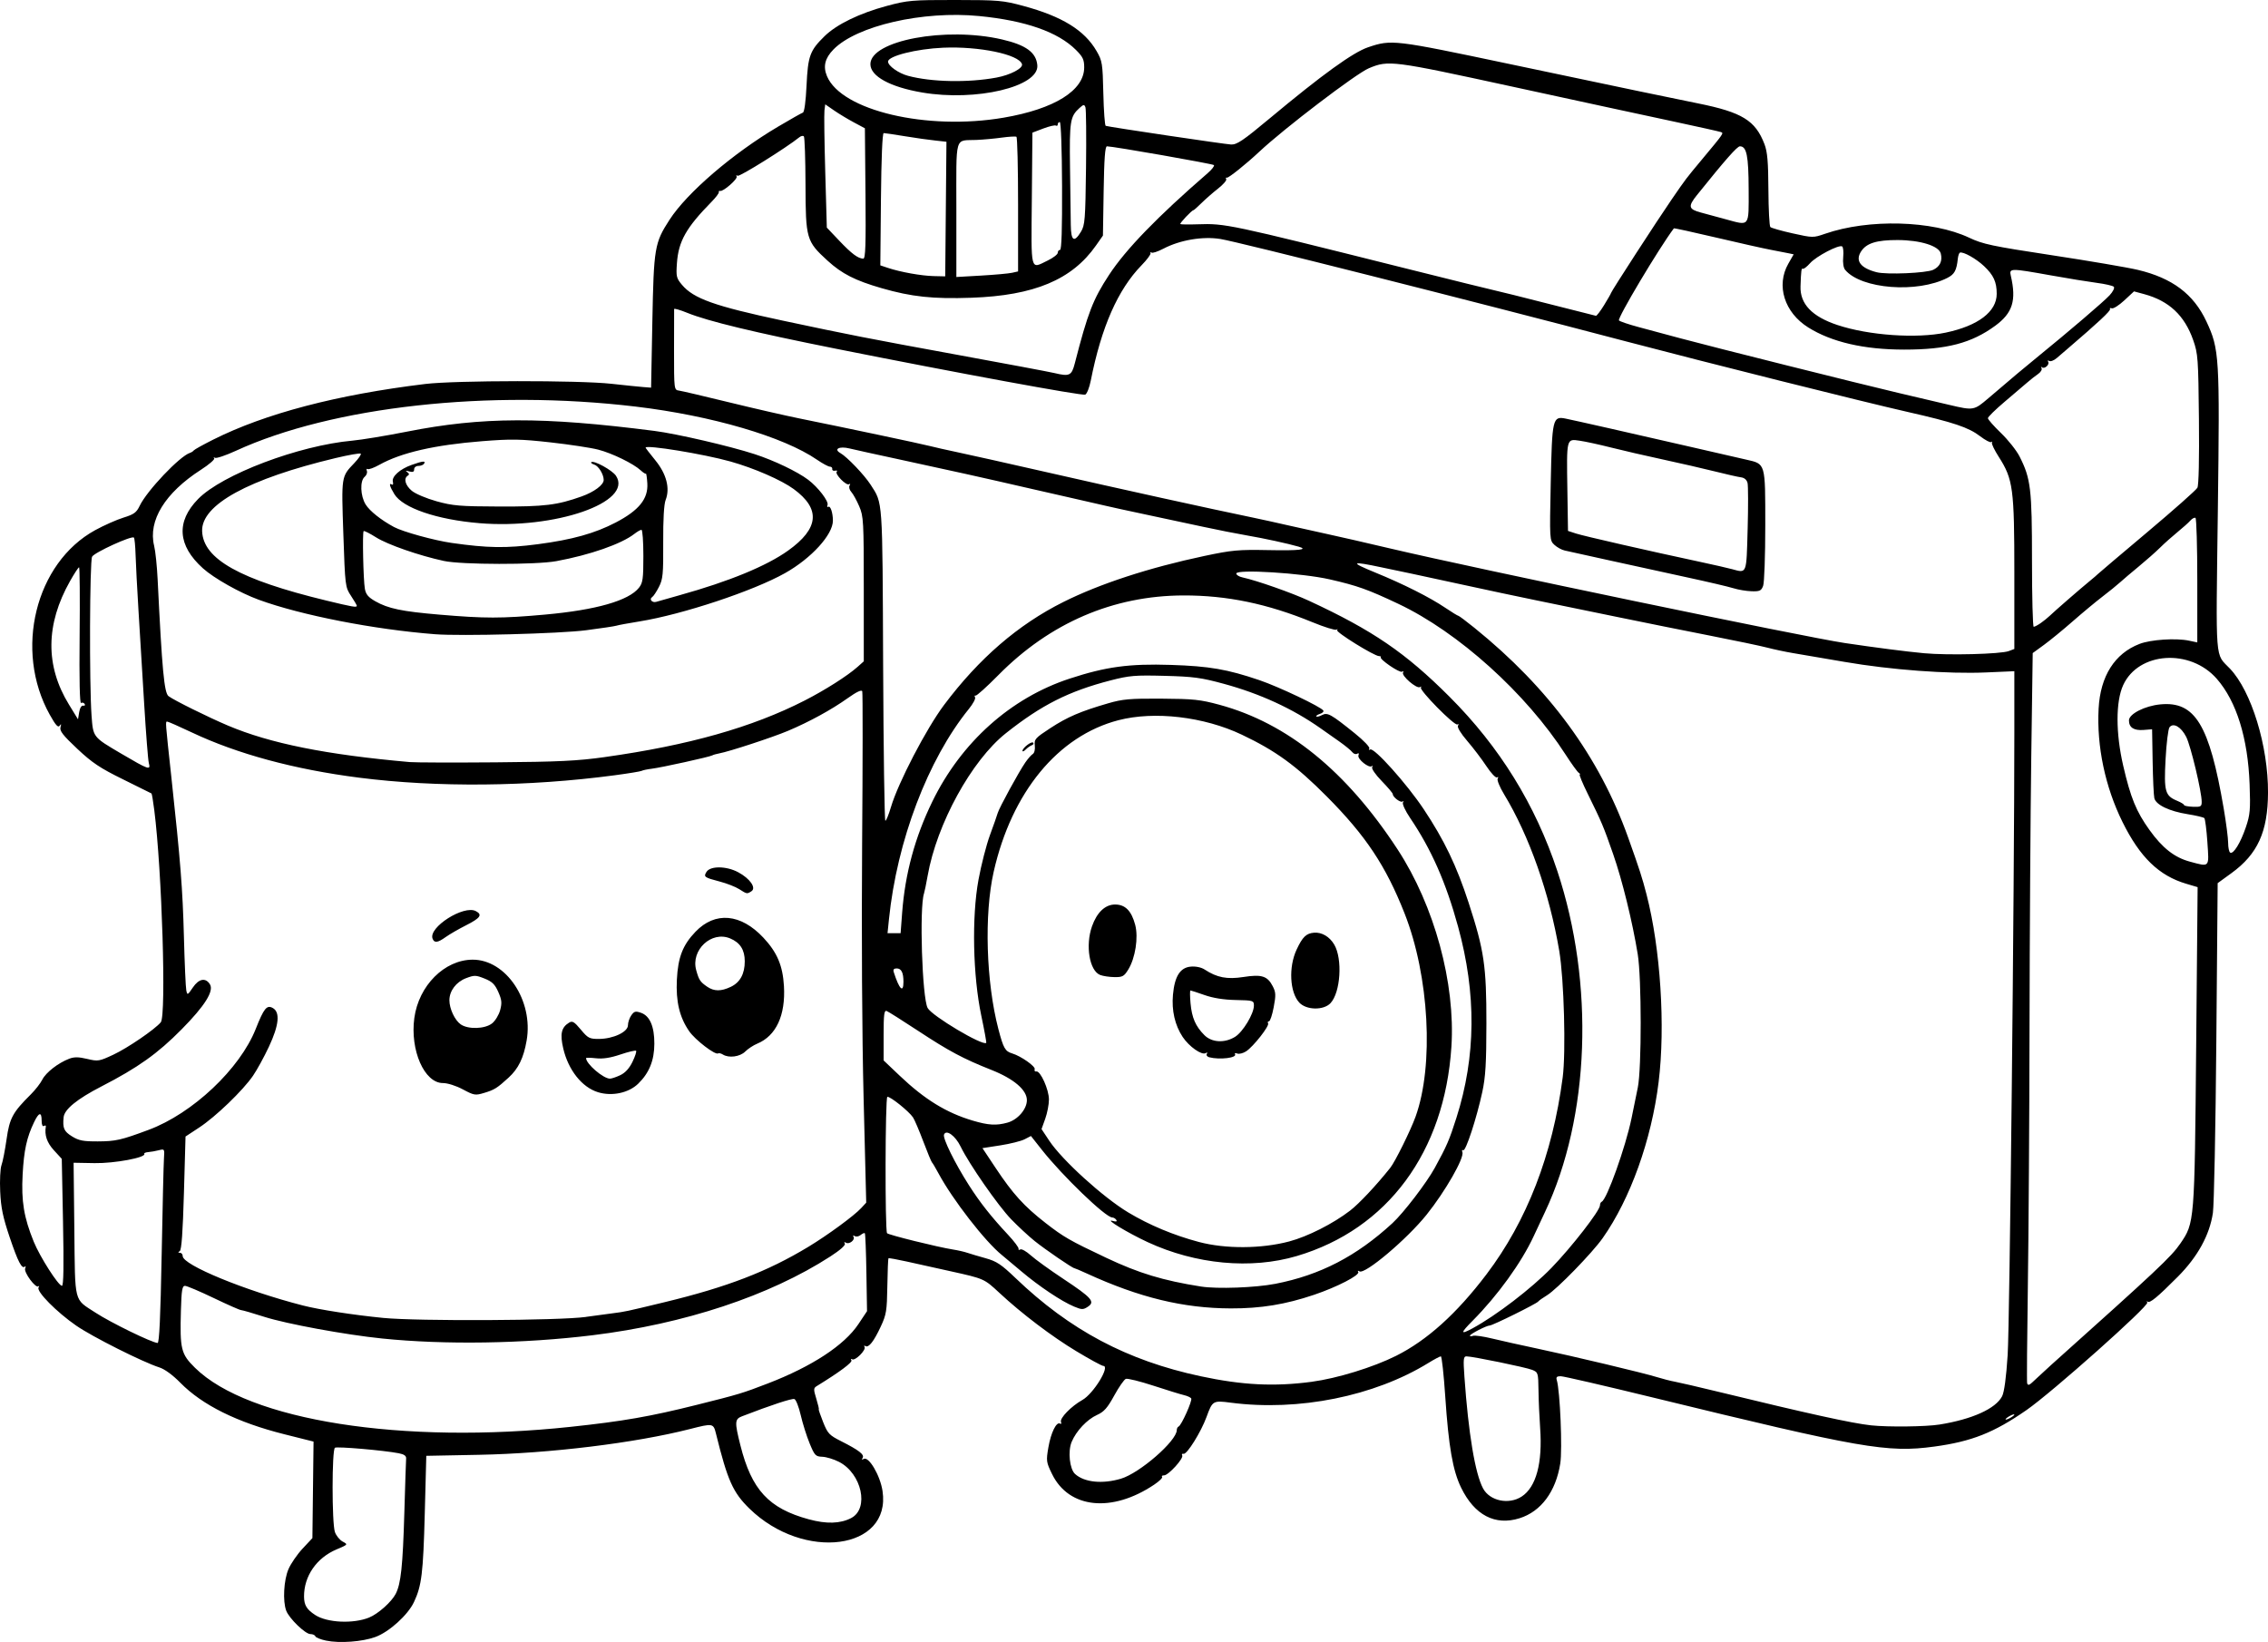 <?xml version="1.0" encoding="UTF-8" standalone="no"?>
<!-- Created with Inkscape (http://www.inkscape.org/) -->

<svg
   width="272.25mm"
   height="197.108mm"
   viewBox="0 0 272.25 197.108"
   version="1.1"
   id="svg1"
   xml:space="preserve"
   xmlns="http://www.w3.org/2000/svg"
   xmlns:svg="http://www.w3.org/2000/svg"><defs
     id="defs1"><clipPath
       clipPathUnits="userSpaceOnUse"
       id="clipPath17"><path
         id="path18"
         style="fill:#ff0000;fill-opacity:1;fill-rule:nonzero;stroke:none;stroke-width:0.265"
         d="M -25.235,37.243 V 270.912 H 238.3 V 37.243 Z M 163.009,61.136 c 1.006,0.01 2.012,0.129 3.007,0.274 0.095,0.012 0.188,0.03 0.283,0.043 1.4,-0.11 2.802,-0.196 4.205,-0.251 1.046,-0.04 2.092,-0.049 3.139,-0.056 1.056,-0.034 2.105,0.112 3.154,0.211 0.839,0.079 1.683,0.092 2.525,0.109 1.194,0.018 2.388,0.022 3.582,0.026 1.478,0.005 2.575,0.376 3.373,0.907 5.815,-0.016 6.055,6.055 -0.154,6.517 -1.171,0.087 -2.342,0.197 -3.518,0.166 -1.766,-0.009 -3.532,-0.019 -5.297,-0.057 -1.643,-0.04 -3.288,-0.093 -4.925,-0.254 -1.294,-0.131 -2.587,-0.268 -3.882,-0.393 -0.127,-0.018 -0.252,-0.04 -0.379,-0.058 -0.296,0.032 -0.607,0.05 -0.937,0.05 h -1.526 -2.65 c -0.333,0 -0.649,-0.018 -0.948,-0.051 -1.016,0.085 -2.03,0.193 -3.048,0.244 -1.672,0.062 -3.343,0.18 -5.016,0.169 -6.446,-0.044 -6.446,-6.545 0,-6.512 1.593,0.008 3.184,-0.105 4.776,-0.164 0.123,-0.007 0.246,-0.019 0.369,-0.03 0.355,-0.159 0.753,-0.289 1.2,-0.379 0.723,-0.302 1.567,-0.523 2.667,-0.512 z" /></clipPath><clipPath
       clipPathUnits="userSpaceOnUse"
       id="clipPath40"><path
         id="path41"
         style="fill:#ff0000;fill-opacity:1;fill-rule:nonzero;stroke:none;stroke-width:0.265"
         d="M -19.272,65.912 V 212.423 H 205.012 V 65.912 Z m 87.23,18.253 c 0.602,-0.005 1.296,0.076 2.08,0.261 2.779,0.656 5.139,2.407 7.503,3.93 2.163,1.483 1.106,0.742 3.171,2.22 5.243,3.75 1.45,9.049 -3.79,5.295 C 75.012,94.502 75.981,95.183 74.013,93.828 72.975,93.159 72.225,92.667 71.188,92.029 70.534,91.628 69.788,91.188 69.117,90.871 64.016,88.465 63.743,84.201 67.958,84.164 Z M 189.154,131.841 c 4.41,-0.007 5.151,4.973 -0.256,6.576 -0.157,0.046 -0.313,0.093 -0.47,0.139 -1.216,0.359 -2.451,0.637 -3.695,0.878 -1.86,0.329 -3.71,0.713 -5.572,1.029 -1.86,0.321 -3.742,0.494 -5.593,0.871 -2.626,0.488 -5.265,0.862 -7.932,1.051 -2.235,0.193 -4.466,0.449 -6.706,0.579 -6.435,0.375 -6.426,-6 0,-6.512 2.05,-0.163 4.096,-0.378 6.145,-0.555 2.456,-0.17 4.885,-0.517 7.303,-0.966 1.871,-0.399 3.78,-0.549 5.66,-0.884 1.858,-0.316 3.703,-0.697 5.559,-1.026 0.998,-0.204 1.994,-0.411 2.97,-0.706 0.16,-0.047 0.319,-0.095 0.479,-0.142 0.773,-0.229 1.477,-0.332 2.107,-0.333 z M -5.753,148.162 c 0.856,-0.025 1.855,0.171 2.957,0.667 1.863,0.838 3.39,2.214 4.902,3.556 4.821,4.279 0.463,9.164 -4.335,4.859 -1.076,-0.965 -2.14,-2 -3.479,-2.591 -4.792,-2.115 -3.755,-6.383 -0.045,-6.492 z m 81.81,13.64 c 1.098,0.023 2.406,0.557 3.718,1.808 0.829,0.79 1.644,1.596 2.453,2.409 1.493,1.5 1.985,2.996 1.83,4.176 1.492,0.035 3.032,1.431 3.386,4.364 l 0.054,0.449 c 0.774,6.4 -5.725,7.172 -6.466,0.768 -0.011,-0.099 -0.023,-0.198 -0.035,-0.297 -0.138,-1.196 -0.026,-2.2 0.251,-3.001 -1.083,-0.041 -2.359,-0.582 -3.636,-1.866 -0.805,-0.809 -1.616,-1.612 -2.442,-2.398 -3.356,-3.194 -1.92,-6.472 0.886,-6.413 z m -60.033,6.896 c 1.003,0.036 2.189,0.489 3.432,1.515 1.409,1.163 2.99,2.109 4.528,3.091 1.61,1.01 3.261,1.95 4.938,2.844 5.688,3.033 2.616,8.785 -3.068,5.744 -1.824,-0.976 -3.623,-1.997 -5.374,-3.1 -1.732,-1.107 -3.504,-2.183 -5.091,-3.494 -3.728,-3.078 -2.372,-6.708 0.636,-6.599 z" /></clipPath><clipPath
       clipPathUnits="userSpaceOnUse"
       id="clipPath86"><path
         id="path87"
         style="fill:#ff0000;fill-opacity:1;fill-rule:nonzero;stroke:none;stroke-width:0.265"
         d="M 114.73,75.258 V 249.265 H 351.201 V 75.258 Z m 48.224,8.32 c 6.446,-0.039 6.304,5.165 0,6.512 -0.813,0.174 -1.54,0.717 -2.247,1.133 -0.809,0.545 -0.407,0.264 -1.204,0.843 -1.746,1.27 -3.327,1.503 -4.475,1.131 -0.209,0.2 -0.416,0.403 -0.625,0.602 -0.488,0.499 -0.985,0.989 -1.466,1.495 -4.438,4.675 -9.168,0.167 -4.714,-4.492 0.561,-0.587 1.135,-1.161 1.708,-1.736 1.328,-1.253 2.695,-2.489 4.459,-3.087 0.954,-0.323 1.804,-0.459 2.536,-0.448 0.193,0.003 0.375,0.019 0.552,0.041 1.698,-0.993 3.451,-1.981 5.476,-1.994 z m 85.156,17.536 c 2.694,-0.072 4.702,3.817 1.27,6.929 -0.14,0.127 -0.28,0.254 -0.42,0.38 -4.775,4.331 -7.552,0.339 -4.067,-5.084 0.008,-0.012 0.016,-0.025 0.024,-0.037 0.98,-1.525 2.139,-2.16 3.194,-2.188 z m -25.824,41.776 c 0.757,-0.01 1.699,0.425 2.663,1.473 0.339,0.369 0.639,0.768 0.937,1.169 1.382,1.854 1.101,3.478 0.138,4.149 0.556,0.584 1.07,1.368 1.458,2.462 0.389,1.096 0.564,2.248 0.718,3.398 0.15,0.331 0.287,0.691 0.407,1.088 0.449,1.49 0.6,3.048 0.77,4.589 0.709,6.407 -5.769,7.121 -6.472,0.713 -0.093,-0.849 -0.174,-1.704 -0.328,-2.545 -0.35,-0.65 -0.623,-1.447 -0.75,-2.438 -0.108,-0.844 -0.202,-1.7 -0.442,-2.519 -0.846,-2.883 -0.04,-4.875 1.273,-5.586 -0.161,-0.17 -0.319,-0.36 -0.474,-0.572 -0.161,-0.22 -0.332,-0.432 -0.492,-0.652 -1.847,-2.531 -1.074,-4.707 0.593,-4.729 z m -94.298,13.526 c 1.86,-0.056 3.519,2.228 2.719,5.971 -0.477,2.233 -0.591,4.528 -0.743,6.801 -0.118,2.091 -0.064,1.068 -0.163,3.069 -0.319,6.438 -6.823,6.116 -6.503,-0.322 0.103,-2.069 0.046,-1.009 0.17,-3.182 0.195,-2.897 0.319,-5.85 1.143,-8.651 0.739,-2.512 2.105,-3.647 3.378,-3.685 z m 212.175,26.376 c 0.044,-0.001 0.089,-7.9e-4 0.133,0.001 0.977,0.041 2.03,0.848 2.532,2.63 0.649,2.302 0.721,4.744 0.899,7.12 0.039,0.481 0.079,0.963 0.118,1.444 0.371,4.543 -4.219,4.918 -4.589,0.375 -0.04,-0.492 -0.08,-0.983 -0.12,-1.475 -0.09,-1.209 -0.132,-1.839 -0.245,-3.045 -0.08,-0.843 -0.111,-1.808 -0.323,-2.642 -0.028,-0.109 -0.071,-0.214 -0.107,-0.321 -0.829,-2.487 0.332,-4.046 1.703,-4.087 z m -212.358,14.284 c 1.291,-0.098 2.87,0.694 4.157,2.74 1.04,1.654 2.071,3.314 3.161,4.935 1.357,1.934 2.829,3.797 4.611,5.361 1.88,1.728 3.803,3.409 5.743,5.068 1.665,1.399 3.371,2.741 5.199,3.924 1.575,1.03 3.138,2.1 4.839,2.915 1.603,0.79 3.197,1.599 4.826,2.336 1.668,0.817 3.338,1.641 5.077,2.299 1.421,0.533 2.858,1.026 4.291,1.528 1.108,0.365 2.225,0.705 3.37,0.929 1.213,0.286 2.441,0.51 3.672,0.704 1.154,0.145 2.303,0.323 3.471,0.216 1.092,-0.032 2.187,-0.06 3.272,-0.197 0.94,-0.137 1.873,-0.315 2.81,-0.47 1.113,-0.249 2.225,-0.498 3.349,-0.697 1.094,-0.191 2.163,-0.493 3.257,-0.687 1.175,-0.197 2.342,-0.44 3.508,-0.683 1.504,-0.359 3.001,-0.744 4.508,-1.092 1.062,-0.277 2.093,-0.643 3.085,-1.116 0.924,-0.417 1.834,-0.864 2.768,-1.257 0.853,-0.327 1.673,-0.731 2.489,-1.141 0.669,-0.347 1.349,-0.669 1.956,-1.122 0.662,-0.474 1.351,-0.917 2.067,-1.306 0.492,-0.315 0.975,-0.647 1.478,-0.938 0.549,-0.417 1.086,-0.851 1.651,-1.248 0.421,-0.309 0.788,-0.739 1.208,-1.067 0.446,-0.424 0.917,-0.819 1.34,-1.267 0.311,-0.401 0.667,-0.769 0.869,-1.238 0.368,-0.792 0.76,-1.581 1.318,-2.259 0.47,-0.713 0.936,-1.428 1.356,-2.173 0.547,-0.896 1.095,-1.794 1.499,-2.766 0.237,-0.529 0.469,-1.062 0.682,-1.601 -0.067,-0.346 -0.115,-0.716 -0.138,-1.114 -0.041,-0.69 -0.077,-1.38 -0.155,-2.067 -0.386,-3.403 1.247,-5.225 2.977,-5.226 1.494,-5.3e-4 3.044,1.381 3.444,4.251 0.794,0.943 1.163,2.545 0.57,4.689 -0.357,1.29 -0.892,2.515 -1.439,3.733 -0.514,1.221 -1.193,2.359 -1.879,3.488 -0.459,0.808 -0.966,1.585 -1.475,2.362 -0.365,0.424 -0.616,0.887 -0.84,1.393 -0.389,0.935 -1.026,1.719 -1.639,2.512 -0.584,0.745 -1.317,1.345 -1.998,1.996 -0.613,0.544 -1.202,1.108 -1.853,1.607 -0.519,0.371 -1.027,0.756 -1.526,1.154 -0.63,0.428 -1.276,0.832 -1.915,1.247 -0.604,0.352 -1.217,0.688 -1.778,1.108 -0.867,0.644 -1.826,1.136 -2.782,1.632 -1.017,0.521 -2.053,1.004 -3.116,1.425 -0.824,0.364 -1.637,0.755 -2.459,1.127 -1.312,0.624 -2.683,1.092 -4.082,1.472 -1.563,0.364 -3.117,0.761 -4.678,1.135 -1.307,0.279 -2.618,0.546 -3.936,0.77 -1.069,0.212 -2.124,0.482 -3.196,0.676 -1.032,0.181 -2.051,0.412 -3.073,0.641 -1.092,0.194 -2.185,0.395 -3.282,0.558 -1.335,0.182 -2.683,0.223 -4.027,0.263 -1.502,0.113 -2.991,-0.077 -4.478,-0.264 -1.454,-0.214 -2.897,-0.494 -4.329,-0.822 -1.333,-0.269 -2.635,-0.663 -3.927,-1.084 -1.52,-0.529 -3.041,-1.054 -4.549,-1.619 -1.937,-0.729 -3.798,-1.64 -5.655,-2.548 -1.634,-0.738 -3.231,-1.551 -4.839,-2.342 -1.94,-0.928 -3.73,-2.131 -5.527,-3.306 -2.044,-1.325 -3.959,-2.823 -5.823,-4.387 -2.014,-1.722 -4.01,-3.466 -5.961,-5.259 -2.127,-1.878 -3.898,-4.099 -5.529,-6.408 -1.158,-1.711 -2.249,-3.468 -3.349,-5.217 -2.145,-3.411 -0.796,-6.043 1.355,-6.206 z m 67.154,37.629 c 1.447,0.002 3.124,1.216 4.025,3.888 0.122,0.362 0.049,0.139 0.212,0.673 1.888,6.163 -4.339,8.07 -6.226,1.907 -0.191,-0.625 -0.09,-0.292 -0.304,-1.001 -1.046,-3.472 0.432,-5.47 2.292,-5.467 z" /></clipPath><clipPath
       clipPathUnits="userSpaceOnUse"
       id="clipPath97"><path
         id="path98"
         style="fill:#ff0000;fill-opacity:1;fill-rule:nonzero;stroke:none;stroke-width:0.265"
         d="M 223.024,80.593 V 256.792 H 467.432 V 80.593 Z m 92.787,36.018 c 3.081,0.09 3.337,3.561 -0.491,4.68 -1.185,0.347 -2.309,0.873 -3.442,1.358 -4.191,1.791 -6.001,-2.443 -1.81,-4.234 1.394,-0.596 2.78,-1.24 4.253,-1.619 0.552,-0.142 1.05,-0.198 1.49,-0.186 z m -38.889,2.667 c 2.56,-0.056 3.303,2.983 0.024,4.705 -2.837,1.49 -5.649,3.031 -8.466,4.558 -3.159,1.707 -6.299,3.447 -9.386,5.28 -3.919,2.327 -6.271,-1.634 -2.35,-3.959 3.14,-1.862 6.33,-3.635 9.542,-5.369 2.862,-1.551 5.717,-3.117 8.601,-4.628 0.757,-0.397 1.444,-0.574 2.035,-0.587 z m -26.273,28.036 c 1.146,2.5e-4 2.347,1.139 2.467,3.415 0.204,3.867 0.89,7.694 1.55,11.504 1.057,5.644 2.037,11.302 2.753,17.001 0.451,3.595 0.565,4.985 0.916,8.557 0.443,4.818 0.606,9.654 0.748,14.487 0.134,4.556 -4.469,4.691 -4.602,0.135 -0.138,-4.728 -0.296,-9.459 -0.728,-14.171 -0.344,-3.501 -0.455,-4.868 -0.897,-8.39 -0.707,-5.643 -1.681,-11.245 -2.727,-16.834 -0.703,-4.068 -1.436,-8.157 -1.617,-12.289 -0.1,-2.277 0.991,-3.415 2.137,-3.415 z" /></clipPath><clipPath
       clipPathUnits="userSpaceOnUse"
       id="clipPath124"><path
         id="path125"
         style="fill:#ff0000;fill-opacity:1;fill-rule:nonzero;stroke:none;stroke-width:0.265"
         d="M 213.922,2.521 V 209.677 H 482.056 V 2.521 Z M 472.522,59.981 c 1.145,-1.6e-4 2.26,1.139 2.209,3.417 -0.04,1.768 -0.296,3.518 -0.633,5.251 -0.32,1.662 -0.908,3.246 -1.474,4.834 -0.395,1.048 -0.733,2.114 -1.154,3.152 -0.257,0.578 -0.137,0.308 -0.361,0.812 -1.85,4.166 -6.059,2.296 -4.208,-1.869 0.207,-0.465 0.106,-0.241 0.301,-0.673 0.397,-0.978 0.709,-1.985 1.085,-2.971 0.491,-1.373 1.011,-2.739 1.292,-4.176 0.288,-1.438 0.498,-2.893 0.546,-4.36 0.074,-2.278 1.25,-3.417 2.396,-3.417 z m -117.567,85.493 c 1.803,0.042 2.699,2.303 0.556,4.644 -0.463,0.506 -0.893,1.042 -1.329,1.571 -2.898,3.518 -6.452,0.591 -3.554,-2.927 0.53,-0.643 1.052,-1.296 1.627,-1.9 0.884,-0.929 1.771,-1.343 2.522,-1.385 0.06,-0.003 0.119,-0.004 0.177,-0.003 z m -27.825,5.114 c 3.772,0.059 3.987,4.112 -0.257,4.616 -1.218,0.144 -2.43,0.319 -3.633,0.558 -4.471,0.887 -4.963,-3.609 -0.508,-4.576 1.187,-0.258 2.392,-0.41 3.597,-0.554 0.283,-0.034 0.551,-0.047 0.802,-0.043 z m 20.193,1.172 c 1.747,0.053 2.68,2.012 0.705,4.318 -0.836,0.976 -1.747,1.879 -2.686,2.754 1.272,0.771 1.307,2.851 -1.05,4.402 -0.077,0.051 -0.153,0.101 -0.23,0.152 -2.33,1.534 -4.183,0.681 -4.395,-0.782 -2.217,0.087 -3.192,-2.529 -0.424,-4.625 0.308,-0.233 0.616,-0.466 0.924,-0.7 1.467,-1.241 2.887,-2.537 4.178,-3.964 0.956,-1.056 1.963,-1.52 2.807,-1.554 0.058,-0.002 0.115,-0.003 0.172,-0.001 z m -93.763,10.44 c 0.195,-0.001 0.399,0.007 0.611,0.027 0.446,0.041 0.894,0.063 1.342,0.088 4.551,0.247 4.3,4.847 -0.251,4.598 -0.517,-0.028 -1.033,-0.055 -1.548,-0.104 -4.325,-0.41 -4.113,-4.58 -0.153,-4.609 z m 73.568,2.269 c 0.065,-7.9e-4 0.129,-7.9e-4 0.192,5.3e-4 3.772,0.083 3.961,4.135 -0.285,4.614 -1.182,0.133 -2.367,0.287 -3.559,0.272 -4.558,-0.056 -4.558,-4.655 0,-4.604 1.019,0.011 2.032,-0.129 3.042,-0.243 0.212,-0.024 0.416,-0.037 0.61,-0.039 z" /></clipPath><clipPath
       clipPathUnits="userSpaceOnUse"
       id="clipPath168"><path
         id="path169"
         style="fill:#ff0000;fill-opacity:1;fill-rule:nonzero;stroke:none;stroke-width:0.265"
         d="M 258.04,-57.932 V 172.869 H 527 V -57.932 Z m 75.455,79.927 c 2.912,-0.026 3.731,2.387 2.018,3.759 0.262,0.746 0.579,1.475 0.88,2.206 0.643,1.559 1.257,3.129 1.898,4.689 0.464,1.148 0.985,2.272 1.505,3.396 0.513,1.122 1.109,2.204 1.678,3.299 0.495,0.93 1.017,1.845 1.539,2.759 0.495,0.912 0.973,1.833 1.415,2.772 0.3,0.727 0.607,1.453 0.848,2.202 0.111,0.355 0.177,0.72 0.24,1.086 0.777,4.491 -3.849,5.264 -4.541,0.759 -0.024,-0.155 -0.048,-0.31 -0.09,-0.461 -0.167,-0.558 -0.421,-1.086 -0.625,-1.63 -0.386,-0.828 -0.813,-1.636 -1.244,-2.441 -0.553,-0.967 -1.104,-1.935 -1.626,-2.919 -0.603,-1.158 -1.232,-2.303 -1.774,-3.492 -0.548,-1.185 -1.097,-2.371 -1.586,-3.581 -0.639,-1.559 -1.254,-3.128 -1.895,-4.686 -0.345,-0.84 -0.711,-1.684 -1.005,-2.548 -0.294,0.109 -0.591,0.208 -0.883,0.319 -0.531,0.256 -1.07,0.503 -1.57,0.815 -3.864,2.418 -6.361,-1.325 -2.554,-3.831 0.67,-0.441 1.4,-0.781 2.12,-1.13 0.741,-0.324 1.499,-0.614 2.278,-0.834 0.718,-0.18 1.44,-0.338 2.174,-0.444 0.282,-0.041 0.549,-0.062 0.8,-0.064 z m -29.694,9.546 c 2.579,0.06 3.228,3.111 -0.132,4.668 -0.155,0.072 -0.251,0.094 -0.384,0.188 -0.488,0.35 -0.967,0.712 -1.47,1.043 -0.618,0.367 -1.229,0.751 -1.88,1.058 -4.124,1.942 -5.807,-2.034 -1.813,-4.232 0.453,-0.249 0.896,-0.519 1.341,-0.784 0.365,-0.278 0.748,-0.532 1.114,-0.808 0.353,-0.27 0.755,-0.456 1.156,-0.641 0.775,-0.36 1.473,-0.505 2.069,-0.491 z m 43.338,23.494 c 1.187,0.041 1.915,0.601 2.215,1.311 2.182,0.301 2.675,3.038 -0.392,4.642 -0.575,0.301 -1.154,0.596 -1.725,0.904 -2.524,1.363 -4.357,0.294 -4.375,-1.231 -0.035,-0.017 -0.088,-0.02 -0.122,-0.039 -3.698,0.83 -5.138,-2.5 -1.278,-4.301 1.006,-0.469 2.102,-0.662 3.183,-0.868 0.686,-0.147 0.355,-0.068 0.996,-0.235 0.551,-0.143 1.052,-0.199 1.497,-0.183 z m 9.572,19.505 c 2.958,-0.019 3.665,2.782 1.219,4.118 0.109,0.261 0.209,0.539 0.288,0.85 0.36,1.404 0.788,2.798 1.197,4.19 0.36,1.245 0.773,2.471 1.206,3.692 0.116,0.07 0.234,0.145 0.353,0.226 2.076,1.426 3.339,3.655 4.602,5.769 0.866,1.47 1.664,2.977 2.455,4.488 0.95,1.815 0.647,3.242 -0.164,3.901 1.493,1.786 3.002,3.57 4.284,5.512 0.283,0.429 0.481,0.835 0.612,1.218 0.006,0.009 0.014,0.017 0.02,0.026 0.486,0.731 0.804,1.546 1.146,2.348 0.235,0.573 0.425,1.162 0.617,1.75 0.145,0.446 0.194,0.839 0.227,1.22 2.349,0.447 2.595,3.389 -0.781,4.601 -1.084,0.389 -2.182,0.791 -3.34,0.877 -3.163,0.234 0.214,-1.542 1.073,-3.023 -0.616,-0.397 -1.187,-1.117 -1.556,-2.246 -0.151,-0.461 -0.296,-0.924 -0.476,-1.375 -0.237,-0.557 -0.438,-1.129 -0.769,-1.64 -0.576,-0.894 -1.243,-1.722 -1.944,-2.521 -0.989,-1.222 -1.999,-2.428 -3.013,-3.63 -0.813,-1.045 -1.556,-2.141 -2.225,-3.282 -1.346,-1.659 -2.643,-3.356 -3.871,-5.108 -1.221,-1.743 -1.045,-3.243 -0.249,-3.973 -0.959,-2.481 -1.887,-4.975 -2.627,-7.532 -0.471,-1.603 -0.986,-3.203 -1.337,-4.837 -0.022,-0.101 -0.037,-0.196 -0.053,-0.293 -1.11,0.31 -2.223,0.626 -3.278,1.095 -4.166,1.85 -5.98,-2.382 -1.814,-4.232 1.313,-0.583 2.697,-0.975 4.076,-1.362 0.982,-0.253 1.971,-0.474 2.961,-0.69 0.418,-0.091 0.804,-0.134 1.159,-0.136 z" /></clipPath></defs><g
     id="layer1"
     transform="translate(-435.165,12.427)"><path
       style="fill:#000000"
       d="m 474.297,184.514 c -0.654,-0.137 -1.23,-0.37 -1.279,-0.517 -0.049,-0.147 -0.317,-0.267 -0.596,-0.267 -0.61,0 -2.544,-1.871 -2.899,-2.806 -0.432,-1.137 -0.297,-3.665 0.267,-4.98 0.286,-0.668 1.051,-1.781 1.698,-2.474 l 1.177,-1.259 0.069,-5.794 0.069,-5.794 -3.481,-0.873 c -5.673,-1.423 -9.866,-3.499 -12.516,-6.195 -0.913,-0.929 -1.878,-1.634 -2.514,-1.836 -1.983,-0.631 -8.041,-3.675 -9.979,-5.015 -2.356,-1.629 -4.796,-4.099 -4.521,-4.577 0.106,-0.184 0.098,-0.249 -0.018,-0.144 -0.318,0.288 -1.771,-1.676 -1.59,-2.149 0.086,-0.224 0.076,-0.326 -0.022,-0.229 -0.362,0.362 -0.831,-0.535 -1.833,-3.501 -0.816,-2.415 -1.051,-3.548 -1.141,-5.491 -0.063,-1.347 0.007,-2.775 0.156,-3.175 0.149,-0.4 0.423,-1.798 0.609,-3.108 0.361,-2.539 0.732,-3.224 2.922,-5.397 0.528,-0.524 1.145,-1.318 1.371,-1.764 0.435,-0.86 1.907,-2.002 3.225,-2.504 0.602,-0.229 1.123,-0.224 2.158,0.022 1.306,0.31 1.441,0.288 3.15,-0.512 1.714,-0.802 4.979,-3.033 5.686,-3.885 0.676,-0.814 0.142,-18.21 -0.782,-25.471 -0.136,-1.067 -0.286,-1.966 -0.335,-1.997 -0.049,-0.031 -1.587,-0.794 -3.418,-1.695 -2.77,-1.363 -3.694,-1.98 -5.494,-3.67 -1.717,-1.613 -2.132,-2.146 -2.01,-2.582 0.111,-0.398 0.084,-0.45 -0.098,-0.187 -0.189,0.273 -0.483,-0.054 -1.192,-1.323 -4.313,-7.727 -1.729,-18.219 5.454,-22.151 1.049,-0.574 2.578,-1.252 3.398,-1.506 1.259,-0.39 1.561,-0.611 1.944,-1.416 0.854,-1.796 4.802,-5.958 6.026,-6.351 0.181,-0.058 0.389,-0.192 0.461,-0.297 0.073,-0.105 1.127,-0.69 2.343,-1.3 6.246,-3.132 14.854,-5.391 25.439,-6.676 3.616,-0.439 18.454,-0.455 22.357,-0.024 1.601,0.177 3.327,0.354 3.836,0.393 l 0.926,0.072 0.152,-7.938 c 0.17,-8.877 0.264,-9.435 2.063,-12.218 2.104,-3.256 7.594,-7.964 13.039,-11.183 1.47,-0.869 2.804,-1.624 2.965,-1.678 0.178,-0.059 0.349,-1.319 0.441,-3.252 0.169,-3.56 0.401,-4.195 2.159,-5.918 1.454,-1.425 4.184,-2.752 7.493,-3.642 2.48,-0.667 2.995,-0.711 8.202,-0.707 5.204,0.005 5.724,0.05 8.202,0.721 4.623,1.252 7.309,2.908 8.755,5.401 0.688,1.185 0.733,1.466 0.817,5.091 0.049,2.11 0.177,3.863 0.285,3.895 0.524,0.156 14.327,2.21 15.052,2.24 0.697,0.029 1.447,-0.479 4.63,-3.133 6.31,-5.262 10.001,-7.929 11.819,-8.542 2.811,-0.947 3.085,-0.914 16.85,1.986 14.917,3.143 19.279,4.054 22.741,4.751 5.302,1.067 6.902,2.05 7.989,4.906 0.348,0.913 0.451,2.117 0.468,5.45 0.012,2.352 0.117,4.372 0.233,4.488 0.116,0.116 1.317,0.458 2.67,0.759 2.425,0.54 2.478,0.541 3.89,0.052 5.244,-1.818 12.902,-1.611 17.302,0.468 1.656,0.783 2.732,1.01 9.959,2.109 4.456,0.677 9.088,1.467 10.292,1.754 4.145,0.99 6.693,2.905 8.227,6.182 1.565,3.344 1.615,4.173 1.376,22.803 -0.238,18.562 -0.36,16.979 1.459,18.889 2.573,2.703 4.592,9.285 4.565,14.889 -0.022,4.687 -1.244,7.373 -4.39,9.655 l -1.654,1.2 -0.16,18.944 c -0.088,10.419 -0.274,19.711 -0.413,20.648 -0.395,2.656 -1.827,5.259 -4.213,7.657 -2.454,2.466 -3.37,3.22 -3.63,2.986 -0.109,-0.097 -0.123,-0.047 -0.033,0.111 0.228,0.4 -11.427,10.779 -14.491,12.904 -3.922,2.721 -6.586,3.776 -11.074,4.386 -5.643,0.767 -8.734,0.227 -33.914,-5.922 -5.675,-1.386 -10.595,-2.522 -10.932,-2.524 -0.462,-0.003 -0.579,0.11 -0.473,0.459 0.398,1.315 0.691,8.321 0.418,10.029 -0.537,3.371 -2.31,5.751 -4.886,6.561 -2.937,0.924 -5.407,-0.37 -7.017,-3.675 -1.001,-2.057 -1.498,-4.913 -1.902,-10.931 -0.178,-2.656 -0.416,-4.829 -0.529,-4.829 -0.113,0 -0.785,0.357 -1.494,0.793 -6.505,4.003 -15.587,5.828 -23.722,4.769 -2.137,-0.278 -2.198,-0.242 -2.911,1.714 -0.654,1.792 -2.347,4.515 -2.752,4.425 -0.181,-0.04 -0.256,0.044 -0.168,0.188 0.213,0.344 -1.655,2.399 -2.181,2.399 -0.226,0 -0.33,0.08 -0.232,0.178 0.098,0.098 -0.329,0.518 -0.948,0.934 -5.074,3.408 -10.233,2.877 -12.257,-1.259 -0.703,-1.437 -0.724,-1.589 -0.447,-3.208 0.302,-1.766 0.968,-3.124 1.401,-2.857 0.137,0.085 0.189,-0.005 0.114,-0.199 -0.173,-0.451 1.221,-1.884 2.568,-2.641 1.331,-0.748 3.376,-4.086 2.504,-4.089 -0.165,-5.2e-4 -1.611,-0.789 -3.211,-1.751 -2.966,-1.783 -6.568,-4.515 -9.268,-7.028 -1.811,-1.686 -1.828,-1.693 -5.813,-2.575 -1.746,-0.387 -4.128,-0.915 -5.292,-1.174 -1.164,-0.259 -2.154,-0.436 -2.199,-0.392 -0.045,0.043 -0.106,1.55 -0.135,3.347 -0.047,2.962 -0.121,3.417 -0.789,4.849 -0.842,1.804 -1.457,2.583 -1.847,2.341 -0.149,-0.092 -0.194,-0.044 -0.101,0.107 0.22,0.357 -1.126,1.703 -1.483,1.483 -0.153,-0.095 -0.194,-0.041 -0.093,0.122 0.151,0.244 -1.416,1.409 -4.166,3.098 -0.389,0.239 -0.394,0.386 -0.046,1.521 0.211,0.691 0.344,1.257 0.294,1.257 -0.05,0 0.182,0.685 0.515,1.521 0.555,1.397 0.733,1.586 2.175,2.315 2.143,1.083 2.817,1.608 2.573,2.004 -0.134,0.216 -0.093,0.259 0.121,0.127 0.605,-0.374 1.989,1.971 2.27,3.847 1.062,7.081 -9.463,8.468 -15.98,2.106 -1.975,-1.928 -2.625,-3.381 -4.001,-8.944 -0.324,-1.309 -0.352,-1.314 -3.138,-0.603 -6.559,1.675 -16.819,2.929 -25.298,3.093 l -6.35,0.123 -0.183,6.894 c -0.192,7.217 -0.371,8.693 -1.297,10.662 -0.728,1.548 -2.971,3.58 -4.626,4.189 -1.567,0.577 -4.301,0.778 -5.932,0.436 z m 5.178,-2.769 c 1.076,-0.436 2.687,-1.871 3.188,-2.839 0.629,-1.216 0.851,-3.311 1.04,-9.785 0.096,-3.305 0.192,-6.214 0.213,-6.464 0.027,-0.321 -0.234,-0.507 -0.888,-0.633 -1.815,-0.351 -7.38,-0.832 -7.656,-0.661 -0.373,0.23 -0.376,9.051 -0.004,10.119 0.152,0.437 0.572,0.953 0.933,1.146 0.652,0.349 0.648,0.354 -0.74,0.94 -2.399,1.013 -3.918,3.219 -3.899,5.664 0.008,1.031 0.319,1.543 1.345,2.211 1.429,0.93 4.56,1.076 6.47,0.302 z m 57.866,-11.943 c 2.187,-1.131 1.273,-5.342 -1.463,-6.746 -0.618,-0.317 -1.519,-0.592 -2.001,-0.61 -0.813,-0.031 -0.924,-0.148 -1.526,-1.611 -0.357,-0.868 -0.837,-2.39 -1.066,-3.382 -0.229,-0.992 -0.57,-1.863 -0.757,-1.934 -0.283,-0.109 -2.779,0.711 -6.29,2.067 -0.88,0.34 -0.9,0.691 -0.195,3.49 1.346,5.343 3.403,7.569 8.198,8.874 2.137,0.582 3.783,0.534 5.101,-0.148 z m 80.489,-2.582 c 1.738,-1.139 2.514,-4.024 2.213,-8.228 -0.094,-1.31 -0.183,-3.349 -0.198,-4.532 -0.027,-2.088 -0.049,-2.159 -0.756,-2.445 -0.759,-0.307 -7.154,-1.622 -7.887,-1.622 -0.367,0 -0.399,0.313 -0.248,2.447 0.481,6.813 1.283,11.624 2.236,13.404 0.808,1.509 3.093,1.989 4.641,0.975 z m -48.11,-2.14 c 2.262,-0.672 6.705,-4.541 6.705,-5.839 0,-0.185 0.099,-0.376 0.22,-0.425 0.337,-0.135 1.674,-3.115 1.514,-3.373 -0.077,-0.125 -0.469,-0.304 -0.871,-0.398 -0.402,-0.093 -2.052,-0.602 -3.668,-1.131 -1.616,-0.529 -3.106,-0.896 -3.311,-0.818 -0.205,0.079 -0.832,0.979 -1.392,2.001 -0.817,1.49 -1.224,1.951 -2.06,2.327 -1.203,0.542 -2.501,1.92 -3.052,3.241 -0.469,1.123 -0.242,3.258 0.411,3.848 1.111,1.006 3.276,1.228 5.504,0.567 z m -66.055,-6.227 c 6.281,-0.669 9.53,-1.235 15.144,-2.639 5.091,-1.274 5.446,-1.381 8.536,-2.571 5.289,-2.037 9.172,-4.582 10.862,-7.119 l 1.036,-1.555 -0.075,-4.621 c -0.041,-2.542 -0.126,-4.672 -0.188,-4.734 -0.062,-0.062 -0.289,0.034 -0.504,0.212 -0.215,0.179 -0.534,0.237 -0.709,0.129 -0.188,-0.116 -0.248,-0.084 -0.147,0.08 0.231,0.374 -0.516,0.959 -0.912,0.714 -0.199,-0.123 -0.248,-0.084 -0.13,0.106 0.116,0.188 -0.542,0.774 -1.739,1.548 -7.295,4.719 -17.519,8.104 -28.566,9.458 -8.269,1.013 -17.71,1.159 -25.23,0.39 -4.438,-0.454 -11.501,-1.753 -14.155,-2.604 -1.382,-0.443 -2.635,-0.806 -2.784,-0.807 -0.149,-8.4e-4 -1.634,-0.656 -3.301,-1.457 -1.667,-0.8 -3.212,-1.455 -3.433,-1.455 -0.332,1.1e-4 -0.418,0.522 -0.487,2.96 -0.132,4.65 0.008,5.221 1.69,6.877 6.438,6.342 24.881,9.241 45.093,7.089 z m 164.306,-0.273 c 3.935,-0.631 6.754,-1.903 7.526,-3.396 0.258,-0.5 0.491,-2.23 0.668,-4.962 0.242,-3.737 0.802,-55.979 0.802,-74.801 v -7.275 l -3.373,0.147 c -4.613,0.201 -11.448,-0.307 -16.999,-1.264 -2.547,-0.439 -5.345,-0.917 -6.218,-1.061 -0.873,-0.145 -2.242,-0.435 -3.043,-0.645 -0.8,-0.21 -3.896,-0.859 -6.879,-1.443 -2.983,-0.584 -8.043,-1.602 -11.245,-2.263 -3.201,-0.661 -7.547,-1.554 -9.657,-1.985 -2.11,-0.431 -6.039,-1.265 -8.731,-1.855 -2.692,-0.589 -5.431,-1.181 -6.085,-1.314 -0.655,-0.133 -2.322,-0.483 -3.704,-0.778 -3.711,-0.791 -3.888,-0.654 -0.794,0.611 3.404,1.392 6.548,2.974 8.427,4.242 0.779,0.525 1.48,0.955 1.558,0.955 0.078,0 0.946,0.649 1.927,1.442 8.94,7.223 14.998,15.482 18.447,25.149 1.395,3.908 1.691,4.827 2.221,6.879 1.673,6.483 2.272,15.805 1.445,22.512 -0.854,6.93 -3.39,14.004 -6.713,18.722 -1.258,1.787 -5.496,6.14 -6.676,6.858 -0.509,0.31 -0.987,0.649 -1.061,0.754 -0.186,0.263 -5.477,2.88 -5.824,2.88 -0.378,0 -2.376,1.029 -2.376,1.224 0,0.085 0.167,0.091 0.371,0.013 0.204,-0.078 1.246,0.071 2.315,0.331 1.069,0.26 3.492,0.8 5.384,1.2 4.321,0.913 12.844,2.945 14.42,3.439 0.655,0.205 1.607,0.448 2.117,0.54 0.509,0.092 2.831,0.631 5.159,1.197 10.887,2.648 16.119,3.799 18.389,4.042 2.029,0.218 6.578,0.165 8.202,-0.096 z m 8.996,-1.194 c 0,-0.073 -0.238,-0.005 -0.529,0.151 -0.291,0.156 -0.529,0.343 -0.529,0.415 0,0.073 0.238,0.005 0.529,-0.151 0.291,-0.156 0.529,-0.343 0.529,-0.415 z M 592.638,153.442 c 3.03,-0.403 7.376,-1.741 10.113,-3.112 3.723,-1.866 7.274,-5.067 10.844,-9.776 4.859,-6.41 7.932,-14.344 9.154,-23.631 0.401,-3.051 0.164,-11.799 -0.413,-15.214 -1.163,-6.882 -3.615,-13.84 -6.621,-18.788 -0.528,-0.869 -0.873,-1.718 -0.769,-1.887 0.11,-0.178 0.076,-0.238 -0.081,-0.141 -0.149,0.092 -0.721,-0.514 -1.271,-1.348 -0.55,-0.834 -1.586,-2.197 -2.303,-3.03 -0.773,-0.898 -1.225,-1.641 -1.11,-1.827 0.11,-0.178 0.08,-0.243 -0.069,-0.151 -0.338,0.209 -4.643,-4.159 -4.382,-4.446 0.108,-0.119 0.055,-0.136 -0.118,-0.036 -0.4,0.229 -2.256,-1.376 -2.025,-1.751 0.098,-0.159 0.046,-0.201 -0.121,-0.098 -0.29,0.179 -2.775,-1.523 -2.551,-1.747 0.064,-0.064 -0.033,-0.12 -0.215,-0.126 -0.596,-0.018 -5.232,-2.893 -5.028,-3.119 0.11,-0.121 0.069,-0.146 -0.09,-0.055 -0.159,0.091 -1.445,-0.309 -2.858,-0.889 -5.437,-2.23 -10.268,-3.232 -15.506,-3.219 -8.42,0.022 -16.027,3.298 -22.212,9.564 -1.375,1.393 -2.605,2.501 -2.732,2.461 -0.127,-0.04 -0.155,0.05 -0.063,0.2 0.093,0.15 -0.241,0.778 -0.742,1.396 -4.923,6.073 -8.636,15.85 -9.596,25.266 l -0.169,1.654 h 0.785 0.785 l 0.184,-2.447 c 0.354,-4.71 1.539,-9.074 3.623,-13.351 3.474,-7.127 9.411,-12.442 16.488,-14.76 4.364,-1.43 7.142,-1.805 12.153,-1.644 4.603,0.148 6.777,0.523 10.623,1.831 2.335,0.794 7.396,3.201 7.673,3.648 0.077,0.125 -0.109,0.306 -0.413,0.402 -0.304,0.097 -0.495,0.234 -0.423,0.305 0.071,0.071 0.377,-0.003 0.679,-0.164 0.651,-0.349 1.062,-0.12 3.93,2.188 1.079,0.868 1.844,1.67 1.745,1.83 -0.098,0.158 -0.053,0.208 0.102,0.112 0.455,-0.281 4.404,4.124 6.433,7.175 2.466,3.709 3.942,6.785 5.389,11.226 1.864,5.723 2.138,7.588 2.132,14.498 -0.005,4.754 -0.103,6.406 -0.49,8.202 -0.679,3.154 -1.999,7.187 -2.294,7.004 -0.136,-0.084 -0.181,0.019 -0.1,0.23 0.259,0.674 -2.053,4.715 -4.299,7.515 -2.361,2.943 -7.403,7.198 -8.053,6.797 -0.187,-0.115 -0.248,-0.085 -0.15,0.075 0.232,0.375 -2.539,1.806 -5.307,2.741 -3.429,1.159 -6.389,1.643 -9.993,1.632 -5.684,-0.017 -10.972,-1.299 -17.271,-4.187 -0.768,-0.352 -1.444,-0.64 -1.503,-0.64 -0.223,0 -3.51,-2.249 -4.774,-3.267 -0.728,-0.586 -1.994,-1.76 -2.814,-2.609 -1.568,-1.623 -5.046,-6.625 -6.063,-8.719 -0.637,-1.313 -1.741,-2.108 -1.998,-1.439 -0.169,0.44 1.299,3.422 2.982,6.057 1.338,2.096 2.689,3.807 4.713,5.972 0.73,0.78 1.294,1.533 1.254,1.673 -0.04,0.14 0.054,0.176 0.208,0.081 0.155,-0.096 0.723,0.224 1.263,0.711 0.54,0.487 2.3,1.758 3.911,2.825 3.417,2.264 3.842,2.748 2.932,3.344 -0.559,0.366 -0.721,0.364 -1.653,-0.025 -1.505,-0.628 -4.203,-2.431 -6.325,-4.226 -1.019,-0.862 -2.074,-1.746 -2.345,-1.964 -2.001,-1.61 -5.902,-6.638 -7.598,-9.79 -0.352,-0.655 -0.705,-1.25 -0.785,-1.323 -0.079,-0.073 -0.548,-1.204 -1.042,-2.514 -0.494,-1.31 -1.048,-2.607 -1.231,-2.884 -0.493,-0.742 -2.779,-2.572 -3.086,-2.47 -0.257,0.086 -0.291,15.95 -0.035,16.364 0.121,0.196 6.1,1.676 7.919,1.961 0.582,0.091 1.356,0.268 1.72,0.393 0.364,0.125 1.357,0.42 2.207,0.656 1.301,0.361 1.866,0.736 3.572,2.371 6.531,6.259 13.4,9.905 22.217,11.79 5.023,1.074 8.851,1.265 13.353,0.666 z m 86.923,-0.338 c 0.418,-0.4 1.226,-1.144 1.795,-1.654 12.774,-11.437 14.443,-13.005 15.536,-14.601 1.707,-2.494 1.708,-2.506 1.901,-23.681 l 0.174,-19.1 -1.38,-0.41 c -3.264,-0.969 -5.545,-3.181 -7.634,-7.403 -2.083,-4.209 -3.113,-9.098 -2.871,-13.626 0.208,-3.894 1.931,-6.613 4.916,-7.761 1.358,-0.522 4.374,-0.719 5.937,-0.388 l 0.992,0.21 v -7.405 c 0,-4.073 -0.098,-7.465 -0.217,-7.539 -0.12,-0.074 -0.395,0.068 -0.613,0.315 -0.218,0.247 -0.908,0.866 -1.535,1.376 -0.627,0.509 -1.572,1.352 -2.099,1.873 -0.528,0.521 -1.672,1.533 -2.543,2.249 -0.871,0.716 -1.883,1.575 -2.249,1.908 -0.366,0.334 -1.32,1.108 -2.12,1.72 -0.8,0.612 -2.408,1.948 -3.572,2.968 -1.164,1.02 -2.722,2.296 -3.462,2.835 l -1.346,0.98 -0.175,12.511 c -0.096,6.881 -0.19,21.441 -0.208,32.355 -0.018,10.914 -0.109,24.963 -0.202,31.221 -0.093,6.257 -0.131,11.466 -0.084,11.576 0.132,0.308 0.245,0.251 1.061,-0.529 z M 454.57,138.288 c 0.108,-5.784 0.232,-11.035 0.277,-11.668 0.08,-1.127 0.067,-1.147 -0.62,-0.97 -0.386,0.099 -0.958,0.2 -1.272,0.224 -0.314,0.024 -0.525,0.117 -0.47,0.205 0.271,0.439 -3.579,1.16 -5.971,1.117 l -2.514,-0.045 0.088,7.982 c 0.1,9.062 -0.096,8.294 2.557,10.025 1.821,1.188 6.734,3.585 7.436,3.628 0.205,0.013 0.35,-3.102 0.488,-10.499 z m 157.376,8.73 c 2.8,-1.513 7.068,-4.783 9.449,-7.239 2.434,-2.512 5.83,-6.886 5.83,-7.511 0,-0.194 0.095,-0.392 0.211,-0.44 0.612,-0.256 2.87,-6.577 3.576,-10.01 0.224,-1.091 0.565,-2.758 0.756,-3.704 0.466,-2.304 0.459,-13.135 -0.011,-16.007 -0.64,-3.914 -1.858,-8.877 -2.944,-11.99 -1.172,-3.362 -1.361,-3.81 -3.059,-7.258 -0.627,-1.273 -1.058,-2.317 -0.959,-2.319 0.099,-0.002 0.047,-0.092 -0.116,-0.198 -0.163,-0.107 -0.872,-1.087 -1.575,-2.179 -4.746,-7.369 -12.881,-14.702 -20.089,-18.108 -3.657,-1.728 -4.916,-2.177 -8.233,-2.935 -3.309,-0.756 -11.213,-1.249 -11.213,-0.699 0,0.166 0.327,0.373 0.728,0.46 1.755,0.384 5.93,1.851 8,2.811 7.653,3.55 11.586,6.237 16.869,11.52 6.014,6.015 10.302,12.948 12.947,20.933 4.48,13.526 3.9,29.496 -1.486,40.918 -0.275,0.582 -0.886,1.892 -1.36,2.91 -1.475,3.175 -4.317,7.111 -7.317,10.133 -1.509,1.52 -1.509,1.727 -0.003,0.913 z m -106.43,-1.365 c 1.091,-0.152 2.52,-0.344 3.175,-0.428 1.533,-0.196 1.538,-0.197 6.218,-1.327 7.546,-1.822 12.38,-3.683 17.299,-6.659 2.317,-1.402 5.475,-3.717 6.329,-4.64 l 0.609,-0.658 -0.314,-12.536 c -0.188,-7.489 -0.259,-19.78 -0.178,-30.528 0.075,-9.895 0.082,-18.14 0.015,-18.32 -0.08,-0.217 -0.676,0.065 -1.754,0.832 -1.954,1.389 -4.595,2.833 -7.16,3.916 -1.861,0.785 -7.066,2.491 -8.263,2.709 -0.341,0.062 -0.711,0.168 -0.823,0.236 -0.293,0.179 -6.109,1.461 -7.272,1.603 -0.541,0.066 -1.078,0.179 -1.194,0.25 -0.116,0.071 -1.578,0.312 -3.25,0.535 -10.329,1.376 -21.37,1.48 -30.689,0.287 -7.773,-0.994 -14.609,-2.844 -20.076,-5.431 -1.51,-0.715 -2.838,-1.299 -2.95,-1.299 -0.23,0 -0.24,-0.133 0.506,6.747 1.088,10.039 1.347,13.334 1.498,19.05 0.084,3.201 0.212,6.106 0.284,6.456 0.126,0.614 0.152,0.603 0.797,-0.346 0.716,-1.053 1.522,-1.202 2.039,-0.377 0.509,0.812 -0.605,2.587 -3.397,5.413 -2.881,2.916 -5.233,4.591 -9.636,6.859 -2.908,1.499 -4.432,2.741 -4.527,3.692 -0.131,1.309 0.038,1.695 1,2.292 0.827,0.513 1.344,0.614 3.109,0.606 2.147,-0.01 2.774,-0.152 6.085,-1.382 5.281,-1.961 10.966,-7.318 12.87,-12.125 0.977,-2.466 1.321,-2.893 2.026,-2.515 0.924,0.494 0.774,2.055 -0.45,4.665 -0.567,1.211 -1.425,2.776 -1.907,3.479 -1.213,1.771 -4.473,4.909 -6.449,6.208 l -1.65,1.085 -0.192,6.78 c -0.133,4.686 -0.287,6.84 -0.501,6.976 -0.228,0.145 -0.223,0.197 0.022,0.2 0.182,0.002 0.331,0.18 0.331,0.396 0,1.073 7.456,4.139 14.42,5.93 1.973,0.507 6.071,1.141 9.657,1.494 4.161,0.409 21.136,0.326 24.342,-0.119 z m -14.788,-27.307 c -0.83,-0.444 -1.832,-0.761 -2.401,-0.761 -2.222,0 -3.952,-3.941 -3.427,-7.807 0.528,-3.889 3.623,-6.989 6.994,-7.003 4.02,-0.018 7.322,4.921 6.489,9.704 -0.366,2.1 -0.987,3.378 -2.17,4.459 -1.371,1.254 -1.702,1.461 -2.922,1.828 -1.075,0.323 -1.216,0.3 -2.562,-0.419 z m 3.501,-7.919 c 0.38,-0.299 0.818,-1.015 0.973,-1.591 0.235,-0.873 0.198,-1.238 -0.225,-2.193 -0.406,-0.917 -0.734,-1.237 -1.647,-1.602 -1.049,-0.42 -1.227,-0.423 -2.226,-0.042 -1.186,0.453 -1.993,1.524 -1.993,2.646 0,1.016 0.647,2.397 1.354,2.893 0.891,0.624 2.904,0.564 3.763,-0.112 z m 12.714,8.256 c -1.923,-0.594 -3.561,-2.659 -4.166,-5.253 -0.407,-1.744 -0.23,-2.524 0.699,-3.095 0.398,-0.244 0.622,-0.112 1.411,0.834 0.86,1.031 1.041,1.124 2.173,1.119 1.721,-0.008 3.484,-0.839 3.484,-1.642 0,-0.339 0.181,-0.873 0.401,-1.188 0.344,-0.492 0.51,-0.535 1.169,-0.305 1.056,0.368 1.606,1.644 1.599,3.71 -0.007,2.007 -0.617,3.516 -1.944,4.804 -1.145,1.112 -3.149,1.534 -4.825,1.017 z m 2.689,-2.049 c 0.59,-0.28 1.08,-0.817 1.459,-1.601 0.314,-0.649 0.507,-1.244 0.43,-1.321 -0.078,-0.078 -0.924,0.123 -1.879,0.445 -1.207,0.408 -2.102,0.546 -2.931,0.453 -0.656,-0.074 -1.194,-0.082 -1.194,-0.017 0,0.686 2.067,2.464 2.866,2.464 0.199,0 0.761,-0.19 1.25,-0.421 z m 12.301,-2.476 c -0.211,-0.134 -0.467,-0.192 -0.568,-0.13 -0.354,0.219 -2.743,-1.614 -3.469,-2.662 -1.159,-1.672 -1.611,-3.564 -1.479,-6.192 0.135,-2.691 0.708,-4.163 2.24,-5.756 2.359,-2.454 5.435,-2.181 8.151,0.723 1.645,1.759 2.318,3.345 2.462,5.801 0.205,3.513 -0.941,5.982 -3.212,6.917 -0.456,0.188 -1.103,0.613 -1.437,0.946 -0.634,0.63 -1.971,0.806 -2.687,0.353 z m 0.951,-8.119 c 1.119,-0.531 1.682,-1.558 1.682,-3.067 0,-1.379 -0.555,-2.248 -1.757,-2.75 -2.243,-0.937 -4.74,1.4 -4.072,3.812 0.328,1.186 0.479,1.412 1.323,1.99 0.823,0.563 1.659,0.568 2.823,0.015 z m -35.794,-5.787 c -0.522,-1.359 3.756,-4.077 5.2,-3.304 0.819,0.438 0.542,0.83 -1.215,1.718 -0.864,0.437 -1.946,1.062 -2.403,1.389 -0.974,0.697 -1.371,0.746 -1.582,0.196 z m 36.809,-5.943 c -0.44,-0.282 -1.499,-0.695 -2.355,-0.918 -1.83,-0.477 -1.944,-0.56 -1.572,-1.154 0.461,-0.735 2.391,-0.715 3.8,0.039 1.43,0.765 2.211,1.892 1.587,2.291 -0.525,0.336 -0.536,0.334 -1.461,-0.259 z m 64.356,47.377 c 5.373,-1.046 9.754,-3.315 14.057,-7.28 1.329,-1.225 4.098,-4.84 5.082,-6.636 1.444,-2.636 1.745,-3.332 2.601,-6.017 2.346,-7.357 2.41,-14.879 0.194,-22.955 -1.452,-5.293 -3.218,-9.294 -5.758,-13.041 -0.577,-0.852 -0.956,-1.674 -0.854,-1.852 0.101,-0.176 0.085,-0.231 -0.035,-0.121 -0.225,0.204 -1.188,-0.513 -1.188,-0.884 0,-0.113 -0.597,-0.818 -1.326,-1.567 -0.758,-0.778 -1.25,-1.494 -1.148,-1.671 0.098,-0.171 0.083,-0.224 -0.033,-0.12 -0.333,0.301 -1.78,-0.858 -1.613,-1.293 0.092,-0.239 0.034,-0.311 -0.156,-0.194 -0.166,0.103 -0.432,0.013 -0.592,-0.199 -0.16,-0.212 -0.874,-0.796 -1.587,-1.297 -0.713,-0.502 -1.725,-1.213 -2.249,-1.582 -3.328,-2.34 -7.234,-4.134 -11.569,-5.314 -2.732,-0.744 -3.66,-0.869 -7.111,-0.959 -3.556,-0.093 -4.23,-0.036 -6.482,0.545 -5.024,1.297 -8.303,2.951 -12.577,6.344 -4.119,3.27 -8.3,10.89 -9.393,17.12 -0.166,0.946 -0.362,1.898 -0.435,2.117 -0.57,1.7 -0.226,12.506 0.437,13.745 0.507,0.948 6.628,4.593 7.033,4.188 0.044,-0.044 -0.221,-1.508 -0.59,-3.252 -1.014,-4.792 -1.161,-11.87 -0.339,-16.332 0.328,-1.784 0.948,-4.196 1.377,-5.36 0.429,-1.164 0.848,-2.355 0.93,-2.646 0.177,-0.627 2.538,-4.949 3.324,-6.085 0.302,-0.437 0.701,-0.887 0.887,-1.002 0.194,-0.12 0.298,-0.553 0.243,-1.018 -0.087,-0.75 0.053,-0.906 1.87,-2.092 2.058,-1.344 3.616,-2.011 6.948,-2.979 1.73,-0.502 2.605,-0.578 6.371,-0.555 3.847,0.024 4.674,0.111 6.96,0.731 8.181,2.218 15.248,7.954 21.403,17.373 4.414,6.755 6.948,16.046 6.457,23.674 -0.814,12.636 -7.656,21.902 -18.555,25.13 -5.496,1.628 -12.127,1.011 -17.902,-1.664 -2.361,-1.094 -5.252,-2.843 -4.216,-2.552 0.427,0.12 0.57,0.083 0.447,-0.116 -0.1,-0.161 -0.323,-0.294 -0.496,-0.296 -0.793,-0.008 -5.961,-4.981 -8.447,-8.129 l -1.303,-1.65 -0.764,0.395 c -0.42,0.217 -1.73,0.545 -2.911,0.728 l -2.147,0.333 1.58,2.377 c 2.078,3.125 3.41,4.594 5.99,6.603 2.177,1.696 2.902,2.112 7.289,4.185 3.921,1.853 6.803,2.727 11.377,3.45 1.937,0.306 6.532,0.138 8.92,-0.327 z M 557.904,77.71 c 0,-0.356 1.09,-1.194 1.282,-0.986 0.095,0.103 0.022,0.241 -0.162,0.307 -0.184,0.066 -0.512,0.296 -0.728,0.512 -0.216,0.216 -0.392,0.291 -0.392,0.167 z m -115.173,56.595 -0.151,-7.621 -0.944,-1.03 c -0.841,-0.918 -1.148,-1.827 -0.968,-2.865 0.021,-0.12 -0.084,-0.143 -0.233,-0.051 -0.163,0.1 -0.271,-0.157 -0.271,-0.642 0,-1.087 -0.33,-1.02 -0.907,0.183 -0.885,1.844 -1.217,3.363 -1.375,6.284 -0.173,3.201 0.149,5.151 1.334,8.067 0.739,1.818 2.962,5.294 3.385,5.294 0.194,0 0.234,-2.338 0.129,-7.621 z m 147.187,2.295 c 2.224,-0.59 5.271,-2.132 7.31,-3.7 1.087,-0.836 3.165,-3.051 4.826,-5.142 0.587,-0.739 2.44,-4.486 3.035,-6.137 2.224,-6.166 1.643,-16.895 -1.324,-24.41 -2.258,-5.721 -4.654,-9.32 -9.346,-14.039 -3.682,-3.703 -6.112,-5.469 -10.193,-7.408 -4.551,-2.162 -10.495,-2.857 -14.814,-1.732 -7.254,1.89 -12.804,8.637 -14.966,18.191 -1.157,5.113 -0.912,13.245 0.568,18.897 0.601,2.295 0.806,2.655 1.656,2.911 1.048,0.315 2.825,1.564 2.699,1.896 -0.068,0.18 0.019,0.299 0.194,0.265 0.492,-0.097 1.514,2.172 1.516,3.367 7.2e-4,0.588 -0.199,1.627 -0.444,2.311 l -0.445,1.242 0.932,1.404 c 1.548,2.33 6.468,6.796 9.481,8.605 2.522,1.514 5.437,2.733 8.467,3.54 3.191,0.85 7.506,0.826 10.848,-0.06 z m -9.594,-22.11 c -0.256,-0.067 -0.387,-0.25 -0.29,-0.407 0.106,-0.171 0.052,-0.209 -0.134,-0.094 -0.473,0.292 -1.999,-0.778 -2.77,-1.943 -0.929,-1.404 -1.334,-3.168 -1.163,-5.06 0.201,-2.22 0.868,-3.27 2.144,-3.377 0.606,-0.051 1.259,0.087 1.659,0.349 1.481,0.97 2.686,1.202 4.655,0.897 2.196,-0.341 2.881,-0.125 3.519,1.108 0.376,0.726 0.391,1.063 0.115,2.525 -0.175,0.928 -0.431,1.687 -0.569,1.687 -0.138,0 -0.183,0.108 -0.102,0.24 0.188,0.303 -1.757,2.783 -2.631,3.357 -0.361,0.237 -0.842,0.359 -1.069,0.272 -0.227,-0.087 -0.348,-0.054 -0.27,0.073 0.274,0.444 -1.845,0.699 -3.095,0.373 z m 3.101,-2.456 c 0.937,-0.579 2.26,-2.773 2.259,-3.747 -4.4e-4,-0.604 -0.077,-0.627 -2.183,-0.67 -1.436,-0.029 -2.717,-0.233 -3.745,-0.595 -0.86,-0.303 -1.62,-0.551 -1.69,-0.551 -0.07,0 -0.065,0.695 0.012,1.545 0.157,1.734 0.604,2.758 1.665,3.819 0.892,0.892 2.427,0.975 3.682,0.2 z m 7.703,-4.111 c -1.143,-1.233 -1.297,-4.259 -0.324,-6.346 0.716,-1.535 1.155,-1.962 2.096,-2.04 0.929,-0.077 1.863,0.47 2.424,1.42 1.018,1.724 0.765,5.744 -0.444,7.037 -0.826,0.884 -2.903,0.846 -3.752,-0.07 z m -23.91,-3.316 c -1.28,-0.514 -1.782,-3.535 -0.97,-5.837 0.592,-1.677 1.587,-2.617 2.771,-2.617 1.215,0 1.964,0.754 2.411,2.429 0.406,1.521 0.022,4.002 -0.835,5.389 -0.502,0.811 -0.687,0.911 -1.667,0.896 -0.607,-0.009 -1.376,-0.126 -1.71,-0.26 z m -11.118,17.73 c 1.232,-0.342 2.332,-1.615 2.332,-2.698 0,-1.227 -1.569,-2.565 -4.258,-3.63 -3.376,-1.337 -5.083,-2.247 -8.799,-4.692 -1.87,-1.23 -3.566,-2.301 -3.77,-2.379 -0.304,-0.117 -0.371,0.4 -0.371,2.895 v 3.037 l 1.939,1.842 c 3.004,2.854 5.6,4.447 8.777,5.388 1.865,0.552 2.818,0.607 4.15,0.237 z m -12.485,-16.902 c 0,-1.112 -0.251,-1.609 -0.814,-1.609 -0.349,0 -0.449,0.135 -0.344,0.463 0.658,2.047 1.158,2.542 1.158,1.146 z M 700.14,88.678 c -0.102,-1.492 -0.268,-2.795 -0.369,-2.896 -0.101,-0.101 -1,-0.314 -1.999,-0.473 -2.215,-0.353 -3.815,-1.123 -4.003,-1.926 -0.076,-0.326 -0.167,-2.319 -0.203,-4.429 l -0.064,-3.836 -1.014,0.08 c -1.175,0.093 -1.764,-0.29 -1.764,-1.147 0,-0.773 1.898,-1.742 3.764,-1.922 4.169,-0.401 5.888,2.423 7.611,12.501 0.292,1.709 0.531,3.565 0.531,4.124 0,0.559 0.11,1.084 0.244,1.167 0.38,0.235 1.242,-1.16 1.88,-3.041 0.513,-1.514 0.565,-2.102 0.454,-5.149 -0.202,-5.545 -1.574,-9.962 -3.934,-12.665 -3.202,-3.669 -9.41,-3.253 -11.244,0.753 -0.902,1.971 -0.902,5.747 0.002,9.663 0.889,3.851 1.564,5.504 3.156,7.723 1.559,2.173 3.006,3.307 4.857,3.804 2.4,0.645 2.305,0.752 2.093,-2.333 z M 542.116,84.453 c 0.852,-2.898 4.24,-9.412 6.376,-12.259 4.197,-5.592 8.884,-9.638 14.307,-12.351 4.387,-2.194 10.285,-4.121 16.924,-5.529 3.336,-0.707 4.088,-0.776 7.739,-0.705 3.687,0.072 4.815,-0.06 3.581,-0.417 -1.292,-0.374 -4.148,-0.995 -6.152,-1.337 -1.237,-0.212 -3.618,-0.682 -5.292,-1.044 -1.673,-0.363 -4.769,-1.024 -6.879,-1.47 -2.11,-0.446 -4.313,-0.927 -4.895,-1.068 -0.582,-0.141 -2.189,-0.509 -3.572,-0.817 -1.382,-0.308 -4.002,-0.905 -5.821,-1.327 -4.575,-1.06 -9.858,-2.235 -15.478,-3.442 -2.619,-0.562 -5.239,-1.139 -5.821,-1.282 -1.22,-0.299 -1.943,0.076 -1.081,0.562 0.79,0.446 2.862,2.613 3.616,3.782 1.48,2.297 1.422,1.457 1.507,21.63 0.043,10.296 0.164,18.719 0.267,18.719 0.104,-2.02e-4 0.406,-0.741 0.672,-1.646 z m 157.34,-0.634 c 0,-1.212 -1.316,-6.724 -1.86,-7.79 -0.615,-1.206 -1.541,-1.74 -2.003,-1.154 -0.16,0.203 -0.373,1.931 -0.474,3.841 -0.205,3.881 -0.063,4.385 1.406,4.993 0.448,0.185 0.815,0.412 0.816,0.504 8.2e-4,0.091 0.477,0.184 1.058,0.206 0.952,0.036 1.057,-0.024 1.057,-0.6 z M 453.027,79.153 c -0.09,-0.327 -0.339,-3.512 -0.555,-7.078 -0.215,-3.565 -0.524,-8.625 -0.685,-11.245 -0.161,-2.619 -0.318,-5.621 -0.348,-6.671 -0.03,-1.049 -0.12,-1.974 -0.201,-2.054 -0.261,-0.261 -4.747,1.79 -5.017,2.294 -0.291,0.543 -0.342,15.281 -0.067,19.062 0.191,2.623 0.154,2.575 3.534,4.563 3.36,1.976 3.592,2.054 3.338,1.129 z m 54.738,-0.7 c 10.063,-1.412 17.684,-3.567 23.981,-6.783 2.458,-1.255 5.156,-2.97 6.36,-4.043 l 0.747,-0.666 v -8.666 c 0,-8.177 -0.031,-8.738 -0.548,-9.944 -0.301,-0.703 -0.73,-1.48 -0.952,-1.725 -0.222,-0.245 -0.314,-0.591 -0.205,-0.768 0.116,-0.188 0.089,-0.254 -0.066,-0.158 -0.336,0.208 -1.747,-1.239 -1.474,-1.511 0.111,-0.111 0.024,-0.162 -0.195,-0.114 -0.218,0.049 -0.374,-0.041 -0.345,-0.198 0.028,-0.158 -0.1,-0.287 -0.285,-0.287 -0.185,0 -0.881,-0.375 -1.547,-0.833 -4.012,-2.76 -12.647,-5.29 -21.767,-6.377 -17.584,-2.096 -36.406,-0.015 -47.986,5.305 -1.217,0.559 -2.348,0.939 -2.514,0.845 -0.165,-0.094 -0.208,-0.07 -0.095,0.055 0.113,0.124 -0.601,0.744 -1.587,1.378 -4.309,2.768 -6.365,6.109 -5.619,9.131 0.153,0.618 0.342,2.434 0.42,4.034 0.532,10.878 0.788,13.623 1.309,14.014 0.662,0.497 4.757,2.525 7.125,3.528 5.063,2.145 11.794,3.497 21.828,4.384 0.655,0.058 5.298,0.072 10.319,0.031 7.555,-0.061 9.812,-0.17 13.097,-0.631 z m -20.373,-14.745 c -7.356,-0.574 -16.078,-2.28 -21.174,-4.142 -2.261,-0.826 -5.361,-2.572 -6.695,-3.772 -3.042,-2.735 -3.241,-5.603 -0.576,-8.321 2.888,-2.947 12.09,-6.426 18.523,-7.005 1.091,-0.098 4.031,-0.583 6.533,-1.078 9.037,-1.787 16.294,-1.809 29.715,-0.09 2.678,0.343 9.076,1.827 12.039,2.792 2.344,0.764 5.099,2.081 6.413,3.067 1.186,0.89 2.498,2.598 2.331,3.034 -0.076,0.199 -0.035,0.298 0.092,0.219 0.256,-0.158 0.547,0.709 0.553,1.647 0.01,1.688 -2.579,4.531 -5.749,6.314 -3.81,2.143 -12.299,4.96 -17.459,5.795 -1.343,0.217 -2.593,0.448 -2.778,0.514 -0.185,0.065 -1.824,0.311 -3.643,0.547 -3.158,0.409 -15.011,0.722 -18.124,0.479 z m 13.195,-2.358 c 6.14,-0.552 10.06,-1.675 11.285,-3.232 0.455,-0.578 0.523,-1.078 0.523,-3.805 0,-1.727 -0.103,-3.139 -0.229,-3.139 -0.126,0 -0.513,0.222 -0.86,0.493 -1.541,1.204 -5.331,2.527 -9.362,3.268 -2.443,0.449 -11.37,0.434 -13.494,-0.024 -2.961,-0.637 -6.75,-1.955 -8.137,-2.829 -0.76,-0.479 -1.433,-0.818 -1.498,-0.754 -0.163,0.163 -0.041,5.874 0.148,6.931 0.119,0.664 0.41,1.012 1.249,1.489 1.553,0.883 3.182,1.223 7.708,1.608 5.472,0.466 7.434,0.465 12.666,-0.005 z M 478,60.296 c 0,-0.076 -0.316,-0.615 -0.702,-1.199 -0.692,-1.046 -0.705,-1.149 -0.919,-7.433 -0.237,-6.964 -0.253,-6.86 1.304,-8.489 0.519,-0.543 0.873,-1.058 0.787,-1.144 -0.086,-0.086 -1.447,0.152 -3.026,0.529 -10.455,2.497 -16.135,5.609 -16.016,8.775 0.126,3.35 4.523,5.811 14.866,8.32 3.204,0.777 3.704,0.864 3.704,0.64 z m 38.761,-1.278 c 5.919,-1.649 10.402,-3.492 13,-5.346 3.723,-2.657 3.94,-5.001 0.684,-7.39 -1.474,-1.081 -4.765,-2.515 -7.598,-3.31 -3.212,-0.901 -10.186,-2.04 -10.186,-1.663 0,0.046 0.528,0.731 1.173,1.523 1.335,1.639 1.781,3.358 1.234,4.757 -0.202,0.517 -0.307,2.348 -0.292,5.097 0.021,3.813 -0.036,4.407 -0.512,5.34 -0.295,0.577 -0.658,1.126 -0.808,1.218 -0.411,0.254 -0.003,0.727 0.493,0.572 0.238,-0.074 1.505,-0.433 2.814,-0.798 z m -17.013,-6.12 c 4.103,-0.538 6.829,-1.299 9.33,-2.604 2.785,-1.453 3.905,-2.838 3.792,-4.691 -0.042,-0.696 -0.12,-1.223 -0.172,-1.171 -0.052,0.052 -0.331,-0.125 -0.62,-0.394 -0.867,-0.808 -3.417,-2.052 -5.099,-2.489 -0.868,-0.225 -3.448,-0.618 -5.733,-0.872 -3.627,-0.403 -4.669,-0.421 -8.211,-0.142 -5.69,0.448 -9.724,1.375 -12.336,2.835 -0.644,0.36 -1.276,0.59 -1.404,0.511 -0.128,-0.079 -0.169,0.022 -0.091,0.225 0.078,0.203 -0.043,0.521 -0.268,0.708 -0.582,0.483 -0.517,2.286 0.12,3.317 0.487,0.787 1.853,1.873 3.407,2.709 1.062,0.571 4.82,1.607 6.912,1.906 4.337,0.62 6.558,0.653 10.371,0.153 z m -7.064,-2.526 c -5.069,-0.421 -9.168,-1.823 -10.179,-3.481 -0.57,-0.935 -0.689,-1.399 -0.297,-1.157 0.132,0.082 0.185,-0.063 0.117,-0.321 -0.165,-0.63 0.84,-1.534 2.263,-2.036 1.34,-0.473 1.707,-0.508 1.481,-0.141 -0.09,0.146 -0.395,0.265 -0.677,0.265 -0.29,0 -0.514,0.181 -0.514,0.415 0,0.303 -0.16,0.37 -0.595,0.247 -0.415,-0.117 -0.486,-0.092 -0.236,0.081 0.251,0.174 0.271,0.303 0.066,0.43 -0.526,0.325 -0.308,1.148 0.48,1.811 0.429,0.361 1.754,0.922 2.977,1.262 1.95,0.541 2.813,0.614 7.495,0.63 5.462,0.019 7.005,-0.17 9.922,-1.213 1.508,-0.539 2.646,-1.39 2.646,-1.977 0,-0.664 -0.618,-1.679 -1.118,-1.837 -0.28,-0.089 -0.45,-0.22 -0.379,-0.292 0.278,-0.278 2.535,0.959 2.974,1.63 2.086,3.184 -7.324,6.441 -16.426,5.685 z m -47.531,21.909 c 0.188,0.04 0.265,-0.051 0.172,-0.203 -0.094,-0.152 -0.286,-0.204 -0.427,-0.117 -0.164,0.101 -0.227,-2.802 -0.175,-8.065 0.045,-4.523 0.015,-8.224 -0.066,-8.224 -0.081,0 -0.568,0.744 -1.083,1.654 -2.938,5.195 -2.984,10.171 -0.138,14.813 l 1.093,1.782 0.141,-0.856 c 0.084,-0.51 0.279,-0.827 0.483,-0.783 z m 231.152,-6.555 0.661,-0.251 v -9.074 c 0,-10.19 -0.149,-11.302 -1.877,-13.997 -0.496,-0.774 -0.862,-1.527 -0.813,-1.675 0.049,-0.148 0.008,-0.189 -0.09,-0.091 -0.098,0.098 -0.697,-0.217 -1.331,-0.701 -1.395,-1.065 -3.171,-1.66 -8.721,-2.92 -5.411,-1.229 -23.934,-5.869 -33.867,-8.484 -18.501,-4.87 -46.482,-11.934 -48.613,-12.273 -2.132,-0.339 -4.841,0.122 -6.83,1.162 -0.687,0.359 -1.333,0.57 -1.434,0.468 -0.102,-0.102 -0.153,-0.066 -0.113,0.08 0.04,0.146 -0.445,0.795 -1.077,1.443 -2.846,2.919 -4.826,7.415 -6.1,13.854 -0.167,0.846 -0.468,1.601 -0.669,1.678 -0.398,0.153 -15.305,-2.591 -29.829,-5.492 -9.899,-1.977 -15.446,-3.315 -17.938,-4.327 -0.861,-0.35 -1.571,-0.555 -1.577,-0.456 -0.006,0.099 -0.011,2.323 -0.011,4.942 9e-4,4.762 9.9e-4,4.763 0.607,4.849 0.333,0.047 3.047,0.683 6.03,1.413 2.983,0.73 6.793,1.603 8.467,1.94 5.268,1.063 14.603,3.036 15.59,3.296 0.521,0.137 2.078,0.488 3.46,0.779 1.382,0.291 5.966,1.317 10.186,2.278 9.403,2.142 19.783,4.428 25.268,5.564 0.946,0.196 2.791,0.603 4.101,0.904 1.31,0.301 3.453,0.778 4.763,1.059 1.31,0.281 4.703,1.059 7.541,1.728 10.249,2.416 49.702,10.623 54.504,11.338 3.773,0.562 7.389,1.027 9.525,1.226 2.904,0.27 9.217,0.109 10.187,-0.26 z m -33.073,-7.544 c -0.582,-0.183 -3.082,-0.769 -5.556,-1.302 -2.474,-0.533 -6.641,-1.444 -9.26,-2.025 -2.619,-0.581 -5.06,-1.12 -5.424,-1.198 -0.364,-0.078 -0.922,-0.384 -1.241,-0.682 -0.575,-0.537 -0.578,-0.592 -0.436,-7.455 0.161,-7.717 0.23,-8.013 1.793,-7.696 1.134,0.23 7.968,1.775 14.7,3.323 3.129,0.719 6.27,1.44 6.98,1.601 2.332,0.529 2.28,0.349 2.28,7.879 0,3.646 -0.115,6.901 -0.258,7.276 -0.225,0.591 -0.404,0.674 -1.389,0.645 -0.622,-0.018 -1.607,-0.183 -2.189,-0.367 z m 1.72,-7.069 c 0.073,-2.722 0.068,-5.221 -0.011,-5.553 -0.092,-0.39 -0.374,-0.634 -0.794,-0.689 -0.358,-0.047 -1.782,-0.369 -3.165,-0.716 -1.383,-0.346 -4.181,-0.988 -6.218,-1.427 -2.037,-0.438 -4.835,-1.084 -6.217,-1.434 -1.382,-0.351 -3.075,-0.719 -3.762,-0.818 -1.597,-0.23 -1.569,-0.342 -1.473,5.934 l 0.075,4.894 0.963,0.315 c 0.917,0.3 8.68,2.073 14.912,3.406 1.601,0.342 3.327,0.736 3.836,0.875 1.776,0.484 1.706,0.663 1.852,-4.787 z m 35.181,11.256 c 0.351,-0.246 0.831,-0.633 1.067,-0.86 0.602,-0.581 3.655,-3.237 4.763,-4.144 0.509,-0.417 0.986,-0.825 1.058,-0.907 0.073,-0.081 2.725,-2.33 5.894,-4.996 3.169,-2.666 5.88,-5.068 6.024,-5.338 0.161,-0.301 0.232,-3.471 0.184,-8.237 -0.074,-7.301 -0.113,-7.848 -0.688,-9.488 -1.039,-2.964 -2.902,-4.71 -5.886,-5.518 l -1.219,-0.33 -1.162,1.08 c -0.639,0.594 -1.317,1.023 -1.506,0.953 -0.189,-0.07 -0.284,-0.029 -0.209,0.091 0.113,0.184 -1.435,1.63 -5.135,4.797 -0.364,0.311 -0.935,0.801 -1.268,1.088 -0.334,0.287 -0.739,0.44 -0.901,0.34 -0.166,-0.103 -0.22,-0.062 -0.124,0.094 0.212,0.343 -0.454,0.932 -0.751,0.664 -0.119,-0.108 -0.139,-0.06 -0.044,0.106 0.095,0.166 -0.094,0.484 -0.421,0.708 -0.326,0.223 -0.911,0.683 -1.299,1.021 -0.388,0.338 -1.609,1.378 -2.712,2.311 -1.103,0.933 -2.006,1.818 -2.006,1.968 0,0.15 0.707,0.953 1.571,1.785 0.864,0.832 1.867,2.098 2.229,2.813 1.346,2.656 1.492,3.873 1.492,12.479 0,4.381 0.093,7.965 0.206,7.965 0.113,0 0.493,-0.201 0.844,-0.447 z m -6.269,-27.005 c 3.106,-2.655 4.164,-3.544 5.779,-4.858 3.874,-3.151 8.08,-6.746 8.764,-7.492 0.409,-0.446 0.625,-0.89 0.495,-1.02 -0.126,-0.126 -1.048,-0.337 -2.048,-0.467 -1,-0.131 -3.485,-0.536 -5.522,-0.901 -4.868,-0.872 -5.002,-0.87 -4.788,0.056 0.686,2.963 0.218,4.462 -1.869,5.993 -2.848,2.089 -5.822,2.868 -10.938,2.865 -4.822,-0.003 -8.695,-0.897 -11.509,-2.657 -2.869,-1.794 -3.886,-5.045 -2.394,-7.655 l 0.642,-1.123 -0.579,-0.123 c -0.319,-0.068 -1.294,-0.257 -2.167,-0.422 -0.873,-0.164 -3.836,-0.828 -6.583,-1.475 -2.748,-0.647 -5.021,-1.142 -5.052,-1.101 -1.82,2.429 -6.825,10.825 -6.59,11.055 0.129,0.126 1.186,0.483 2.35,0.794 1.164,0.311 3.426,0.919 5.027,1.351 3.697,0.997 21.657,5.497 26.194,6.562 1.892,0.444 4.63,1.088 6.085,1.43 2.916,0.686 2.959,0.678 4.702,-0.812 z M 564.182,31.198 c 1.567,-6.087 2.187,-7.69 4.116,-10.63 2.019,-3.078 5.802,-6.981 11.831,-12.204 0.509,-0.441 0.848,-0.88 0.754,-0.974 -0.156,-0.156 -12.104,-2.253 -12.839,-2.253 -0.226,-1.78e-5 -0.335,1.476 -0.397,5.358 l -0.086,5.358 -0.835,1.191 c -2.878,4.106 -7.409,6.007 -14.949,6.272 -4.612,0.163 -7.19,-0.112 -10.782,-1.149 -3.18,-0.918 -4.764,-1.724 -6.496,-3.307 -2.54,-2.321 -2.624,-2.611 -2.642,-9.137 -0.009,-3.08 -0.097,-5.682 -0.197,-5.781 -0.1,-0.1 -0.338,-0.055 -0.529,0.1 -1.56,1.259 -7.187,4.774 -7.417,4.632 -0.159,-0.098 -0.216,-0.06 -0.125,0.086 0.173,0.281 -1.619,1.848 -1.985,1.735 -0.118,-0.036 -0.185,0.026 -0.148,0.14 0.036,0.113 -0.351,0.63 -0.86,1.148 -3.06,3.114 -3.984,4.746 -4.171,7.369 -0.115,1.609 -0.068,1.812 0.603,2.609 1.398,1.661 3.913,2.555 12.116,4.305 7.788,1.661 10.387,2.17 20.822,4.078 5.894,1.078 11.192,2.073 11.774,2.213 1.809,0.433 2.063,0.313 2.442,-1.158 z m 104.556,-3.699 c 3.884,-0.817 6.112,-2.513 6.112,-4.654 0,-1.422 -0.377,-2.246 -1.519,-3.324 -0.951,-0.897 -2.506,-1.768 -2.896,-1.621 -0.101,0.038 -0.216,0.367 -0.254,0.731 -0.148,1.397 -0.394,1.857 -1.221,2.285 -3.639,1.883 -10.388,1.361 -12.307,-0.951 -0.204,-0.245 -0.295,-0.857 -0.23,-1.537 0.059,-0.621 0.002,-1.194 -0.128,-1.274 -0.389,-0.241 -3.106,1.179 -3.847,2.011 -0.38,0.426 -0.767,0.727 -0.861,0.669 -0.182,-0.112 -0.226,0.213 -0.289,2.111 -0.07,2.112 1.377,3.628 4.43,4.644 3.755,1.249 9.494,1.652 13.012,0.912 z M 627.731,24.182 c 0.449,-0.73 0.816,-1.372 0.816,-1.428 0,-0.159 5.587,-8.78 7.303,-11.268 1.742,-2.527 1.661,-2.42 3.59,-4.736 2.686,-3.225 2.665,-3.194 2.29,-3.328 -0.193,-0.068 -2.613,-0.609 -5.378,-1.201 -5.748,-1.231 -9.176,-1.973 -19.579,-4.234 -14.547,-3.162 -14.919,-3.21 -17.295,-2.22 -1.516,0.632 -10.177,7.232 -13.154,10.025 -1.55,1.454 -3.686,3.165 -3.878,3.107 -0.132,-0.04 -0.171,0.039 -0.086,0.175 0.084,0.136 -0.353,0.645 -0.973,1.131 -0.619,0.486 -1.517,1.27 -1.994,1.743 -0.478,0.473 -0.915,0.86 -0.972,0.86 -0.191,0 -1.668,1.563 -1.57,1.661 0.053,0.053 0.996,0.066 2.094,0.028 3.303,-0.114 3.716,-0.026 24.6,5.205 5.821,1.458 10.881,2.709 11.245,2.779 0.364,0.071 3.162,0.769 6.218,1.552 3.056,0.783 5.635,1.435 5.732,1.449 0.097,0.014 0.543,-0.571 0.992,-1.301 z M 548.702,12.677 c 0.041,-4.438 0.074,-8.077 0.074,-8.086 0,-0.009 -0.595,-0.075 -1.323,-0.147 -0.728,-0.072 -2.365,-0.303 -3.638,-0.513 -1.273,-0.21 -2.431,-0.382 -2.572,-0.382 -0.159,0 -0.285,3.032 -0.331,7.939 l -0.074,7.939 0.926,0.309 c 1.497,0.499 3.997,0.946 5.483,0.98 l 1.382,0.032 z m 7.945,7.643 0.728,-0.164 v -8.023 c 0,-4.413 -0.089,-8.076 -0.198,-8.14 -0.109,-0.064 -0.901,-0.02 -1.761,0.099 -0.859,0.119 -2.228,0.245 -3.043,0.28 -2.663,0.115 -2.407,-0.775 -2.407,8.375 v 8.078 l 2.977,-0.171 c 1.637,-0.094 3.304,-0.245 3.704,-0.335 z m 110.591,-0.362 c 0.806,-0.39 1.119,-1.071 0.898,-1.953 -0.23,-0.918 -2.457,-1.611 -5.192,-1.617 -2.507,-0.005 -3.723,0.372 -4.367,1.355 -0.739,1.128 -0.092,2.004 1.853,2.508 1.205,0.312 5.983,0.107 6.808,-0.293 z M 560.94,18.842 c 0.659,-0.32 1.198,-0.737 1.198,-0.926 0,-0.189 0.123,-0.344 0.274,-0.344 0.184,0 0.264,-2.533 0.243,-7.673 -0.018,-4.458 -0.133,-7.673 -0.274,-7.673 -0.134,0 -0.243,0.126 -0.243,0.28 0,0.154 -0.1,0.218 -0.223,0.142 -0.123,-0.076 -0.807,0.084 -1.521,0.355 l -1.298,0.493 -0.07,7.964 c -0.079,8.934 -0.213,8.416 1.915,7.382 z m -21.883,-8.041 -0.07,-7.829 -1.323,-0.707 c -0.728,-0.389 -1.799,-1.035 -2.381,-1.437 l -1.058,-0.73 -0.093,0.734 c -0.051,0.403 -0.008,3.733 0.096,7.398 l 0.189,6.665 1.492,1.572 c 1.49,1.57 2.254,2.141 2.885,2.156 0.264,0.006 0.32,-1.645 0.265,-7.821 z m 25.868,4.588 c 0.475,-0.785 0.528,-1.457 0.606,-7.695 0.047,-3.759 0.015,-7.02 -0.072,-7.246 -0.138,-0.359 -0.228,-0.348 -0.709,0.087 -1.129,1.022 -1.215,1.559 -1.141,7.114 0.039,2.91 0.081,6.036 0.093,6.945 0.025,1.904 0.402,2.149 1.222,0.794 z m 80.148,-5.093 c -0.012,-4.035 -0.241,-5.159 -1.05,-5.159 -0.328,0 -1.765,1.632 -5.167,5.869 -1.083,1.348 -1.007,1.681 0.474,2.078 0.691,0.185 2.031,0.548 2.977,0.807 2.932,0.8 2.78,0.998 2.766,-3.595 z M 555.624,1.702 c 6.129,-1.048 9.688,-3.267 9.688,-6.041 0,-0.929 -0.161,-1.268 -0.996,-2.1 -2.165,-2.157 -6.061,-3.519 -11.621,-4.062 -6.751,-0.659 -14.695,1.163 -17.478,4.009 -1.03,1.053 -1.271,2.038 -0.783,3.205 1.729,4.139 12.008,6.559 21.19,4.989 z m -9.759,-3.024 c -3.851,-0.657 -6.218,-1.952 -6.218,-3.401 0,-2.836 9.046,-4.535 15.8,-2.969 2.883,0.669 4.105,1.562 4.238,3.098 0.223,2.578 -7.362,4.374 -13.821,3.272 z m 8.91,-1.791 c 1.678,-0.311 3.22,-1.122 3.068,-1.614 -0.361,-1.165 -5.142,-2.162 -9.464,-1.973 -3.221,0.141 -6.615,0.997 -6.615,1.668 0,0.506 1.254,1.398 2.398,1.706 2.804,0.755 7.211,0.843 10.613,0.213 z"
       id="path170" /></g></svg>
